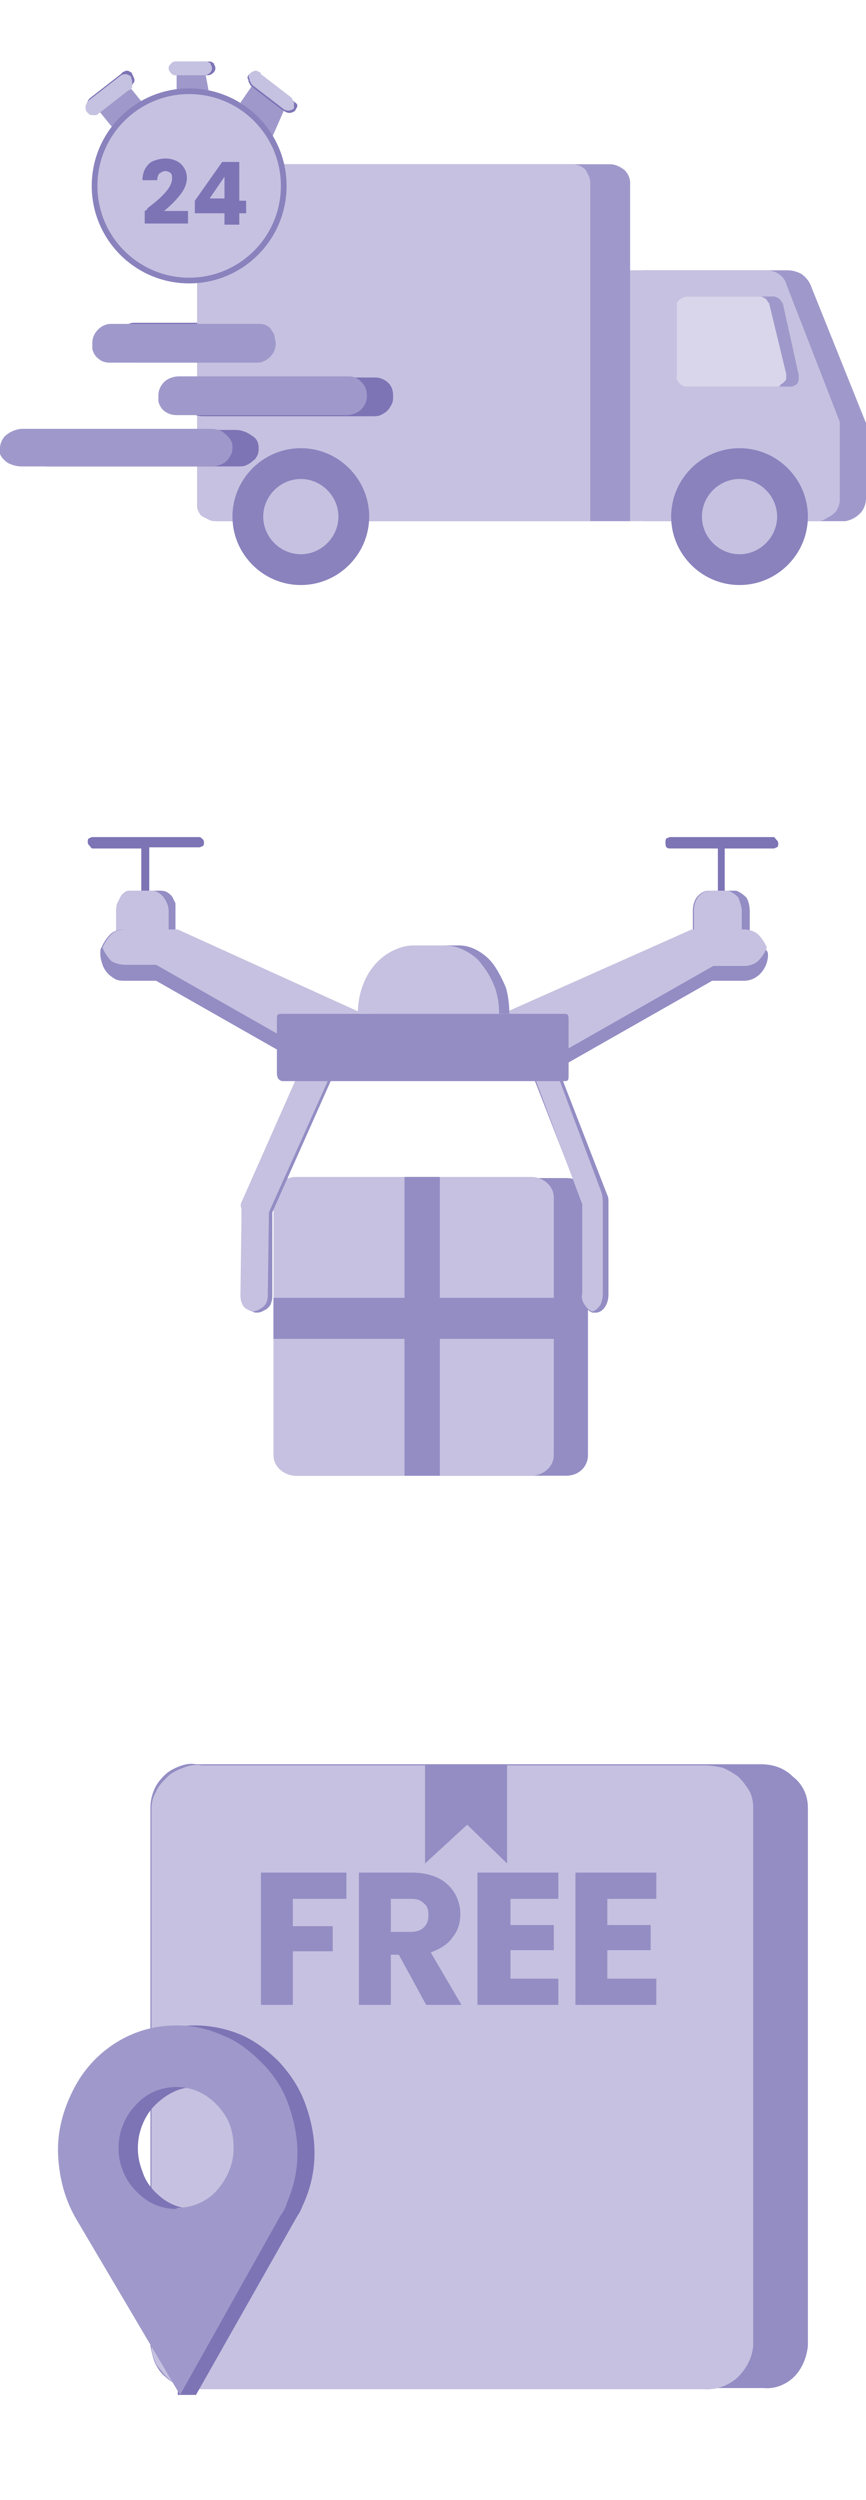 <?xml version="1.0" encoding="utf-8"?>
<!-- Generator: Adobe Illustrator 27.7.0, SVG Export Plug-In . SVG Version: 6.00 Build 0)  -->
<svg version="1.1" id="Layer_1" xmlns="http://www.w3.org/2000/svg" xmlns:xlink="http://www.w3.org/1999/xlink" x="0px" y="0px"
	 width="76px" height="219.2px" viewBox="0 0 76 219.2" style="enable-background:new 0 0 76 219.2;" xml:space="preserve">
<style type="text/css">
	.st0{fill:#7D74B6;}
	.st1{fill:#9F99CB;}
	.st2{fill:#C6C1E0;}
	.st3{fill:#D9D6EB;}
	.st4{fill:#8982BD;}
	.st5{fill:#C5C2E1;}
	.st6{fill:none;stroke:#8982BD;stroke-width:0.3;}
	.st7{fill:#C6C1E0;stroke:#8982BD;stroke-width:0.5;}
	.st8{fill:#938DC4;}
</style>
<g>
	<path class="st0" d="M26.5,30.1c0,0.5-0.2,0.9-0.5,1.2c-0.3,0.3-0.7,0.5-1.1,0.5h-13c-0.3,0-0.7-0.1-0.9-0.3
		c-0.3-0.2-0.5-0.5-0.6-0.9c0-0.2,0-0.3,0-0.5c0-0.2,0-0.5,0.1-0.7c0.1-0.2,0.2-0.4,0.3-0.6c0.1-0.2,0.3-0.3,0.5-0.4
		c0.2-0.1,0.4-0.1,0.6-0.1h13c0.2,0,0.4,0,0.6,0.1c0.2,0.1,0.4,0.2,0.5,0.4c0.1,0.2,0.3,0.4,0.3,0.6C26.5,29.7,26.5,29.9,26.5,30.1z
		"/>
	<path class="st1" d="M74.2,45.7H56.4v-22h12.7c0.4,0,0.8,0.1,1.2,0.3c0.3,0.2,0.6,0.5,0.8,0.9L76,37.1c0.1,0.2,0.1,0.5,0,0.7v5.9
		c0,0.5-0.2,1-0.5,1.3C75.1,45.4,74.7,45.6,74.2,45.7z"/>
	<path class="st2" d="M71.8,45.7H55.3v-22h11.9c0.4,0,0.8,0.1,1.1,0.3c0.3,0.2,0.6,0.5,0.7,0.9l4.7,12.1c0,0.2,0,0.5,0,0.7v5.9
		c0,0.3,0,0.5-0.1,0.8c-0.1,0.2-0.2,0.5-0.4,0.6c-0.2,0.2-0.4,0.3-0.6,0.4C72.3,45.6,72.1,45.7,71.8,45.7z"/>
	<path class="st1" d="M55.3,16v29.7H19.1c-0.2,0-0.5,0-0.7-0.1c-0.2-0.1-0.4-0.2-0.6-0.3c-0.2-0.1-0.3-0.3-0.4-0.5
		c-0.1-0.2-0.1-0.4-0.1-0.6V16c0-0.4,0.2-0.8,0.5-1.1c0.3-0.3,0.8-0.5,1.3-0.5h34.4c0.5,0,0.9,0.2,1.3,0.5
		C55.1,15.2,55.3,15.6,55.3,16z"/>
	<path class="st2" d="M51.8,16v29.7H19.1c-0.2,0-0.5,0-0.7-0.1c-0.2-0.1-0.4-0.2-0.6-0.3c-0.2-0.1-0.3-0.3-0.4-0.5
		c-0.1-0.2-0.1-0.4-0.1-0.6V16c0-0.4,0.2-0.8,0.5-1.1c0.3-0.3,0.8-0.5,1.3-0.5h31.1c0.5,0,0.9,0.2,1.2,0.5
		C51.6,15.3,51.8,15.6,51.8,16z"/>
	<path class="st1" d="M70.1,32.9c0,0.1,0,0.2,0,0.4c0,0.1-0.1,0.2-0.1,0.3c-0.1,0.1-0.2,0.2-0.3,0.2c-0.1,0.1-0.2,0.1-0.3,0.1h-9.2
		c-0.1,0-0.2,0-0.3-0.1c-0.1,0-0.2-0.1-0.3-0.2c-0.1-0.1-0.1-0.2-0.2-0.3c0-0.1-0.1-0.2,0-0.3v-6.1c0-0.1,0-0.2,0-0.3
		c0-0.1,0.1-0.2,0.2-0.3c0.1-0.1,0.2-0.1,0.3-0.2c0.1,0,0.2-0.1,0.3-0.1h7.7c0.2,0,0.3,0.1,0.5,0.2c0.1,0.1,0.2,0.3,0.3,0.4
		L70.1,32.9z"/>
	<path class="st3" d="M68.2,33.9h-8c-0.1,0-0.2,0-0.3-0.1c-0.1,0-0.2-0.1-0.3-0.2c-0.1-0.1-0.1-0.2-0.2-0.3c0-0.1-0.1-0.2,0-0.3
		v-6.1c0-0.1,0-0.2,0-0.3c0-0.1,0.1-0.2,0.2-0.3c0.1-0.1,0.2-0.1,0.3-0.2c0.1,0,0.2-0.1,0.3-0.1h6.5c0.2,0,0.3,0.1,0.5,0.2
		c0.1,0.1,0.2,0.3,0.3,0.4l1.5,6.2c0,0.1,0,0.2,0,0.4c0,0.1-0.1,0.2-0.2,0.3c-0.1,0.1-0.2,0.2-0.3,0.2
		C68.5,33.9,68.3,33.9,68.2,33.9z"/>
	<path class="st4" d="M64.9,51.3c3.3,0,6-2.7,6-6c0-3.3-2.7-6-6-6c-3.3,0-6,2.7-6,6C58.9,48.6,61.6,51.3,64.9,51.3z"/>
	<path class="st2" d="M64.9,48.6c1.8,0,3.3-1.5,3.3-3.3c0-1.8-1.5-3.3-3.3-3.3c-1.8,0-3.3,1.5-3.3,3.3
		C61.6,47.1,63.1,48.6,64.9,48.6z"/>
	<path class="st4" d="M26.4,51.3c3.3,0,6-2.7,6-6c0-3.3-2.7-6-6-6c-3.3,0-6,2.7-6,6C20.4,48.6,23.1,51.3,26.4,51.3z"/>
	<path class="st2" d="M26.4,48.6c1.8,0,3.3-1.5,3.3-3.3c0-1.8-1.5-3.3-3.3-3.3c-1.8,0-3.3,1.5-3.3,3.3
		C23.1,47.1,24.6,48.6,26.4,48.6z"/>
	<path class="st1" d="M12.5,9l-2.7,2.1L8.5,9.5c0,0,0-0.1,0-0.1s0-0.1,0-0.1L11,7.4h0.2L12.5,9z"/>
	<path class="st0" d="M11.8,7c0,0.1,0,0.2-0.1,0.3c-0.1,0.1-0.1,0.2-0.2,0.3L8.7,9.8C8.6,9.9,8.5,9.9,8.3,9.9c-0.1,0-0.3,0-0.4-0.1
		C7.8,9.8,7.7,9.7,7.7,9.6C7.6,9.4,7.6,9.3,7.6,9.2c0-0.1,0-0.2,0.1-0.3c0-0.1,0.1-0.2,0.2-0.3l2.7-2.1c0.1-0.1,0.1-0.1,0.2-0.2
		c0.1,0,0.2-0.1,0.3-0.1c0.1,0,0.2,0,0.3,0.1c0.1,0,0.2,0.1,0.2,0.2C11.7,6.7,11.8,6.9,11.8,7z"/>
	<path class="st1" d="M21.1,9l2.8,3L25,9.5c0,0,0-0.1,0-0.1s0-0.1,0-0.1l-2.6-1.9h-0.2L21.1,9z"/>
	<path class="st0" d="M26.1,9.2c0,0.2-0.1,0.3-0.2,0.5c-0.1,0.1-0.3,0.2-0.5,0.2c-0.2,0-0.4-0.1-0.5-0.2l-0.2-0.1l-2.6-2
		c-0.1-0.1-0.2-0.2-0.2-0.3c-0.1-0.1-0.1-0.2-0.1-0.3c-0.1-0.1-0.1-0.3,0-0.4c0.1-0.1,0.1-0.1,0.2-0.2c0.1,0,0.2-0.1,0.3-0.1
		c0.1,0,0.2,0,0.3,0.1c0.1,0,0.2,0.1,0.2,0.2l2.6,2l0.2,0.2c0.1,0,0.2,0.1,0.3,0.2C26,9,26,9.1,26.1,9.2z"/>
	<path class="st5" d="M25.8,9c0,0.2,0,0.3,0,0.5c-0.1,0.1-0.3,0.2-0.5,0.2c-0.2,0-0.4-0.1-0.5-0.2l-2.6-2c-0.1-0.1-0.2-0.2-0.2-0.3
		c-0.1-0.1-0.1-0.2-0.1-0.3c-0.1-0.1-0.1-0.3,0-0.4c0.1-0.1,0.1-0.1,0.2-0.2c0.1,0,0.2-0.1,0.3-0.1c0.1,0,0.2,0,0.3,0.1
		c0.1,0,0.2,0.1,0.2,0.2l2.6,2c0.1,0.1,0.2,0.2,0.2,0.3C25.7,8.8,25.7,8.9,25.8,9z"/>
	<path class="st1" d="M18.3,7.9h-2.8V6.3H18L18.3,7.9z"/>
	<path class="st0" d="M18.9,6c0,0.2-0.1,0.3-0.2,0.4c-0.1,0.1-0.3,0.2-0.4,0.2h-2.9c-0.2,0-0.3-0.1-0.4-0.2
		c-0.1-0.1-0.2-0.3-0.2-0.4c0-0.2,0.1-0.3,0.2-0.4c0.1-0.1,0.2-0.2,0.4-0.2h2.9c0.1,0,0.2,0,0.2,0c0.1,0,0.1,0.1,0.2,0.1
		c0.1,0.1,0.1,0.1,0.1,0.2C18.9,5.8,18.9,5.9,18.9,6z"/>
	<path class="st5" d="M11.6,7.2c0,0.1,0,0.3,0,0.4s-0.1,0.3-0.3,0.3L8.6,10c-0.1,0.1-0.2,0.1-0.4,0.1c-0.1,0-0.3,0-0.4-0.1
		C7.8,10,7.7,9.9,7.6,9.8C7.5,9.6,7.5,9.5,7.5,9.4c0-0.1,0-0.2,0.1-0.3c0-0.1,0.1-0.2,0.2-0.3l2.7-2.1c0.1-0.1,0.3-0.2,0.5-0.2
		c0.2,0,0.3,0.1,0.5,0.2C11.5,6.9,11.6,7,11.6,7.2z"/>
	<path class="st5" d="M18.6,6c0,0.2-0.1,0.3-0.2,0.4c-0.1,0.1-0.3,0.2-0.4,0.2h-2.6c-0.2,0-0.3-0.1-0.4-0.2
		c-0.1-0.1-0.2-0.3-0.2-0.4c0-0.2,0.1-0.3,0.2-0.4c0.1-0.1,0.2-0.2,0.4-0.2H18c0.1,0,0.2,0,0.2,0s0.1,0.1,0.2,0.1
		c0.1,0.1,0.1,0.1,0.1,0.2C18.6,5.8,18.6,5.9,18.6,6z"/>
	<path class="st6" d="M23.9,16.6L23.9,16.6L23.9,16.6c0,0.2,0,0.3,0,0.5l0,0l0,0c-0.1,1.5-0.7,2.9-1.6,4.1l-0.6,0.6
		c-1.2,1.1-2.7,1.7-4.3,1.8h-1h0l0,0c-0.3,0-0.5,0-0.8,0l0,0h0h-0.3c-1.2-0.3-2.3-0.8-3.2-1.6c-0.2-0.2-0.3-0.5-0.5-0.7l0,0l0,0
		c-1-1.2-1.6-2.6-1.7-4.2v-0.8c0.1-1.6,0.7-3,1.8-4.2c0.2-0.2,0.4-0.3,0.7-0.5l0,0l0,0c0.9-0.8,2-1.4,3.2-1.6h0.7h0.9
		c0.7,0,1.4,0.2,2,0.5l0,0l0,0c0.8,0.2,1.5,0.6,2.2,1.2l0,0l0,0c0.2,0.2,0.5,0.4,0.7,0.6l0,0l0,0c1,1.1,1.7,2.6,1.8,4.1l0,0l0,0
		C23.9,16.3,23.9,16.5,23.9,16.6z"/>
	<circle class="st7" cx="16.6" cy="16.3" r="8.3"/>
	<path class="st0" d="M12.7,18.5c0.2-0.1,0.3-0.2,0.2-0.2c0.5-0.4,0.9-0.7,1.2-1c0.3-0.3,0.5-0.5,0.7-0.8c0.2-0.3,0.3-0.6,0.3-0.8
		c0-0.2,0-0.4-0.1-0.5S14.7,15,14.5,15s-0.3,0.1-0.5,0.2c-0.1,0.1-0.2,0.3-0.2,0.6h-1.3c0-0.4,0.1-0.8,0.3-1.1
		c0.2-0.3,0.4-0.5,0.7-0.6c0.3-0.1,0.6-0.2,1-0.2c0.6,0,1.1,0.2,1.4,0.5c0.3,0.3,0.5,0.7,0.5,1.2c0,0.5-0.2,1-0.6,1.5
		c-0.4,0.5-0.8,0.9-1.4,1.4h2.1v1.1h-3.8V18.5z M17.1,18.6v-1l2.4-3.4h1.5v3.4h0.6v1.1h-0.6v1h-1.3v-1H17.1z M19.7,15.5l-1.3,1.9
		h1.3V15.5z"/>
	<path class="st0" d="M22.7,39.3c0,0.2,0,0.4-0.1,0.6c-0.1,0.2-0.2,0.4-0.4,0.5c-0.2,0.2-0.4,0.3-0.6,0.4c-0.2,0.1-0.5,0.1-0.8,0.1
		H4.2c-0.4,0-0.8-0.1-1.2-0.3c-0.3-0.2-0.6-0.5-0.7-0.8c0-0.2,0-0.3,0-0.5c0-0.4,0.2-0.8,0.6-1.1c0.4-0.3,0.8-0.5,1.3-0.5h16.5
		c0.5,0,1,0.2,1.4,0.5C22.5,38.4,22.7,38.8,22.7,39.3z"/>
	<path class="st1" d="M20.4,39.1c0,0.2,0,0.5-0.1,0.7c-0.1,0.2-0.2,0.4-0.4,0.6c-0.2,0.2-0.4,0.3-0.7,0.4c-0.3,0.1-0.5,0.1-0.8,0.1
		H1.9c-0.4,0-0.8-0.1-1.2-0.3c-0.3-0.2-0.6-0.5-0.7-0.8c0-0.2,0-0.3,0-0.5c0-0.4,0.2-0.9,0.6-1.2C1,37.8,1.5,37.6,2,37.6h16.4
		c0.5,0,1,0.1,1.3,0.4C20.1,38.3,20.4,38.7,20.4,39.1z"/>
	<path class="st0" d="M34.5,34.7c0,0.2,0,0.5-0.1,0.7c-0.1,0.2-0.2,0.4-0.4,0.6c-0.2,0.2-0.4,0.3-0.6,0.4c-0.2,0.1-0.5,0.1-0.7,0.1
		H17.8c-0.4,0-0.7-0.1-1-0.3c-0.3-0.2-0.5-0.5-0.6-0.9c0-0.2,0-0.4,0-0.5c0-0.5,0.2-0.9,0.5-1.2c0.3-0.3,0.8-0.5,1.3-0.5h14.9
		c0.5,0,0.9,0.2,1.2,0.5C34.4,33.9,34.5,34.3,34.5,34.7z"/>
	<path class="st1" d="M32.2,34.7c0,0.5-0.2,0.9-0.5,1.2c-0.3,0.3-0.8,0.5-1.3,0.5H15.5c-0.4,0-0.7-0.1-1-0.3
		c-0.3-0.2-0.5-0.5-0.6-0.9c0-0.2,0-0.4,0-0.5c0-0.5,0.2-0.9,0.5-1.2c0.3-0.3,0.8-0.5,1.3-0.5h14.9c0.5,0,0.9,0.2,1.2,0.6
		C32.1,33.9,32.2,34.3,32.2,34.7z"/>
	<path class="st1" d="M24.2,30.1c0,0.5-0.2,0.9-0.5,1.2c-0.3,0.3-0.7,0.5-1.1,0.5H9.6c-0.3,0-0.7-0.1-0.9-0.3
		c-0.3-0.2-0.5-0.5-0.6-0.9c0-0.2,0-0.3,0-0.5c0-0.5,0.2-0.9,0.5-1.2c0.3-0.3,0.7-0.5,1.1-0.5h13c0.2,0,0.4,0,0.6,0.1
		c0.2,0.1,0.4,0.2,0.5,0.4s0.3,0.4,0.3,0.6C24.1,29.7,24.2,29.9,24.2,30.1z"/>
</g>
<g>
	<path class="st8" d="M51.6,105.1v22.5c0,1-0.8,1.8-1.9,1.8H26c-1.1,0-1.9-0.8-1.9-1.8v-22.5c0-1,0.8-1.8,1.9-1.8h23.7
		C50.9,103.3,51.6,104.1,51.6,105.1z"/>
	<path class="st2" d="M48.6,105v22.6c0,1-0.9,1.8-2,1.8H26c-1.1,0-2-0.8-2-1.8V105c0-1,0.9-1.8,2-1.8h20.6
		C47.7,103.2,48.6,104,48.6,105z"/>
	<path class="st8" d="M38.6,103.2v26.2H37h-1.5v-26.2H38.6z"/>
	<path class="st8" d="M48.8,117.4H24v-1.8v-1.8h24.8V117.4z"/>
	<path class="st8" d="M53.4,105.4v8.1c0,0.4-0.1,0.8-0.3,1.1c-0.2,0.3-0.5,0.5-0.8,0.5H52c-0.3-0.1-0.5-0.3-0.6-0.6
		c-0.2-0.3-0.2-0.6-0.2-1v-7.8l-4.8-12.3c-0.1-0.4-0.2-0.8-0.1-1.2c0.1-0.4,0.3-0.7,0.6-0.9h0.2c0.3-0.1,0.5-0.1,0.8,0.1
		s0.4,0.4,0.5,0.8l4.9,12.6C53.4,105,53.4,105.2,53.4,105.4z"/>
	<path class="st2" d="M52.9,105.4v8.1c0,0.3-0.1,0.7-0.2,0.9c-0.2,0.3-0.4,0.5-0.7,0.6c-0.3-0.1-0.5-0.3-0.7-0.6
		c-0.2-0.3-0.3-0.6-0.2-1v-7.8l-4.2-11.2c-0.1-0.4-0.2-0.8-0.1-1.2c0.1-0.4,0.3-0.7,0.7-0.9h0.2c0.4,0.1,0.6,0.4,0.8,0.8l4.3,11.5
		C52.9,105,52.9,105.2,52.9,105.4z"/>
	<path class="st8" d="M22.4,115.1c0.2,0,0.4,0,0.6-0.1c0.2-0.1,0.4-0.2,0.5-0.3c0.1-0.1,0.3-0.3,0.3-0.5c0.1-0.2,0.1-0.4,0.1-0.6
		v-7.3l5.7-12.8c0.2-0.4,0.2-0.8,0.1-1.1c-0.1-0.4-0.4-0.7-0.7-0.9c-0.2-0.1-0.3-0.1-0.5-0.1c-0.2,0-0.4,0-0.5,0.1
		c-0.2,0.1-0.3,0.2-0.5,0.3c-0.1,0.1-0.2,0.3-0.3,0.5l-6,13.2c0,0.2,0,0.4,0,0.6v7.6c0,0.4,0.1,0.7,0.4,1
		C21.7,114.8,22.1,115,22.4,115.1z"/>
	<path class="st2" d="M22.1,115c0.4,0,0.7-0.2,1-0.4c0.3-0.3,0.4-0.6,0.4-1l0.1-7.3l5.7-12.7c0.2-0.3,0.2-0.7,0.1-1.1
		c-0.1-0.4-0.3-0.7-0.6-0.9c-0.2-0.1-0.3-0.2-0.5-0.2c-0.2,0-0.4,0-0.5,0.1c-0.2,0.1-0.3,0.2-0.5,0.3c-0.1,0.1-0.2,0.3-0.3,0.5
		l-5.8,13.1c-0.1,0.2-0.1,0.4,0,0.6l-0.1,7.6c0,0.4,0.1,0.7,0.3,1C21.5,114.7,21.8,114.9,22.1,115z"/>
	<path class="st0" d="M67.9,73.4h-9.1c-0.1,0-0.2,0.1-0.3,0.1c-0.1,0.1-0.1,0.2-0.1,0.4c0,0.1,0,0.3,0.1,0.4
		c0.1,0.1,0.2,0.1,0.3,0.1H63v4.4c0,0.1,0,0.2,0.1,0.3c0.1,0.1,0.1,0.1,0.2,0.2c0.1,0,0.1-0.1,0.2-0.2c0-0.1,0.1-0.2,0.1-0.3v-4.4
		h4.3c0.1,0,0.2-0.1,0.3-0.1c0.1-0.1,0.1-0.2,0.1-0.3c0-0.1,0-0.2-0.1-0.3C68,73.5,68,73.4,67.9,73.4L67.9,73.4z"/>
	<path class="st8" d="M65.8,79.9v3.5h-5v-3.5c0-0.5,0.1-0.9,0.4-1.3c0.3-0.3,0.6-0.5,1-0.5h2.4c0.3,0.1,0.6,0.3,0.9,0.6
		C65.7,79,65.8,79.5,65.8,79.9z"/>
	<path class="st2" d="M65.1,79.9v3.5h-4.2v-3.5c0-0.5,0.1-0.9,0.4-1.3c0.3-0.3,0.6-0.5,1-0.5h1.6c0.3,0.1,0.6,0.3,0.9,0.6
		C64.9,79,65.1,79.5,65.1,79.9z"/>
	<path class="st0" d="M17.5,73.4H8.1c-0.1,0-0.2,0.1-0.3,0.1c-0.1,0.1-0.1,0.2-0.1,0.3c0,0.1,0,0.2,0.1,0.3C8,74.3,8,74.4,8.1,74.4
		h4.3v4.4c0,0.1,0,0.2,0.1,0.3s0.2,0.1,0.3,0.1c0.1,0,0.2-0.1,0.2-0.2c0.1-0.1,0.1-0.2,0.1-0.3v-4.4h4.4c0.1,0,0.2-0.1,0.3-0.1
		c0.1-0.1,0.1-0.2,0.1-0.3c0-0.1,0-0.2-0.1-0.3S17.6,73.4,17.5,73.4L17.5,73.4z"/>
	<path class="st8" d="M15.4,79.9v3.5h-5.2v-3.5c0-0.2,0-0.5,0.1-0.7c0.1-0.2,0.2-0.4,0.3-0.6c0.1-0.2,0.3-0.3,0.4-0.4
		c0.2-0.1,0.3-0.1,0.5-0.1H14c0.2,0,0.4,0,0.6,0.1s0.3,0.2,0.5,0.4c0.1,0.2,0.2,0.4,0.3,0.6C15.4,79.4,15.4,79.7,15.4,79.9z"/>
	<path class="st2" d="M14.8,79.9v3.5h-4.6v-3.5c0-0.2,0-0.5,0.1-0.7c0.1-0.2,0.2-0.4,0.3-0.6c0.1-0.2,0.3-0.3,0.4-0.4
		c0.2-0.1,0.3-0.1,0.5-0.1h1.8c0.4,0,0.7,0.2,1,0.5C14.6,79,14.8,79.4,14.8,79.9z"/>
	<path class="st8" d="M67.4,83.7c0,0.7-0.3,1.3-0.7,1.7c-0.4,0.4-0.9,0.6-1.4,0.6h-2.8l-15.3,8.7l-3-5.8h0.5l16.4-7.1h4.1
		c0.4,0,0,0,0.5,0c0.5,0,1.3,0.9,1.4,1.4C67.3,83.3,67.4,83.5,67.4,83.7z"/>
	<path class="st8" d="M31.8,88.8L29,94.7L13.7,86H11c-0.3,0-0.5,0-0.8-0.1c-0.2-0.1-0.5-0.3-0.7-0.5c-0.2-0.2-0.4-0.5-0.5-0.8
		c-0.1-0.3-0.2-0.6-0.2-1c0-0.2,0-0.4,0.1-0.5c0.2-0.5,0.5-0.9,0.8-1.2s0.8-0.4,1.2-0.4h4.6l15.6,7.2L31.8,88.8z"/>
	<path class="st2" d="M67.3,83.1c-0.2,0.5-0.5,0.9-0.8,1.2c-0.4,0.3-0.8,0.4-1.2,0.4h-2.7l-15.3,8.7l-3-4.6l16.4-7.3h4.6
		c0.4,0,0.8,0.1,1.2,0.4C66.8,82.2,67.1,82.6,67.3,83.1z"/>
	<path class="st2" d="M31.9,88.9L29,93.3l-15.3-8.7H11c-0.4,0-0.8-0.1-1.2-0.3C9.5,84,9.2,83.6,9,83.1c0.2-0.5,0.5-0.9,0.8-1.2
		s0.8-0.4,1.2-0.4h4.6L31.9,88.9z"/>
	<path class="st8" d="M44.7,88.9H32.4c0-1.6,0.4-3.1,1.2-4.2c0.4-0.5,0.9-1,1.4-1.3c0.5-0.3,1.1-0.5,1.7-0.5h3.6
		c0.6,0,1.2,0.2,1.7,0.5c0.5,0.3,1,0.7,1.4,1.3c0.4,0.6,0.7,1.2,1,1.9C44.6,87.3,44.7,88.1,44.7,88.9z"/>
	<path class="st2" d="M43.8,88.9H31.4c0-1.6,0.5-3.1,1.4-4.2c0.4-0.5,1-1,1.6-1.3c0.6-0.3,1.2-0.5,1.9-0.5h2.5
		c0.7,0,1.3,0.1,1.9,0.4c0.6,0.3,1.2,0.7,1.6,1.3c0.5,0.6,0.8,1.2,1.1,1.9C43.7,87.3,43.8,88.1,43.8,88.9z"/>
	<path class="st8" d="M49.9,89.6v4.5c0,0.7,0,0.7-0.5,0.7c-0.5,0-1.1,0-1.7,0H26.5c-0.3,0-0.2,0-0.7,0c-0.5,0-1,0-1,0
		s-0.5,0-0.5-0.7v-4.5c0-0.7,0-0.7,0.5-0.7c0.5,0,1.1,0,1.7,0h21.1c0.6,0,1.2,0,1.7,0C49.9,88.9,49.9,88.9,49.9,89.6z"/>
</g>
<g>
	<path class="st8" d="M70.9,158.5v47.2c-0.1,1-0.5,2-1.2,2.7c-0.7,0.7-1.7,1.1-2.7,1H17.3c-0.5,0-1-0.1-1.5-0.2
		c-0.5-0.2-0.9-0.4-1.3-0.8c-0.4-0.3-0.7-0.8-0.9-1.2c-0.2-0.5-0.3-1-0.4-1.5v-47.2c0-0.5,0.1-1,0.3-1.5c0.2-0.5,0.5-0.9,0.9-1.3
		c0.4-0.4,0.8-0.6,1.3-0.8c0.5-0.2,1-0.3,1.5-0.2h49.6c1,0,2,0.3,2.8,1.1C70.5,156.5,70.9,157.5,70.9,158.5z"/>
	<path class="st2" d="M66.1,158.5v47.2c-0.1,1.1-0.6,2-1.4,2.8c-0.8,0.7-1.9,1.1-3,1H17.7c-0.5,0-1.1-0.1-1.6-0.2s-1-0.4-1.4-0.8
		c-0.4-0.4-0.7-0.8-1-1.2c-0.2-0.5-0.4-1-0.4-1.5v-47.2c0-0.5,0.1-1,0.4-1.5c0.2-0.5,0.6-0.9,1-1.3c0.4-0.4,0.9-0.6,1.4-0.8
		c0.5-0.2,1.1-0.3,1.6-0.2h44.1c0.6,0,1.1,0.1,1.6,0.2c0.5,0.2,1,0.5,1.4,0.8c0.4,0.4,0.7,0.8,1,1.3C66,157.5,66.1,158,66.1,158.5z"
		/>
	<path class="st8" d="M30.4,164.2v2.3h-4.7v2.4h3.5v2.2h-3.5v4.7h-2.8v-11.6H30.4z M37.4,175.8l-2.4-4.4h-0.7v4.4h-2.8v-11.6h4.7
		c0.9,0,1.7,0.2,2.3,0.5c0.6,0.3,1.1,0.8,1.4,1.3c0.3,0.5,0.5,1.2,0.5,1.8c0,0.8-0.2,1.5-0.7,2.1c-0.4,0.6-1.1,1-1.9,1.3l2.7,4.6
		H37.4z M34.3,169.4h1.7c0.5,0,0.9-0.1,1.2-0.4c0.3-0.3,0.4-0.6,0.4-1.1c0-0.4-0.1-0.8-0.4-1c-0.3-0.3-0.6-0.4-1.2-0.4h-1.7V169.4z
		 M44.8,166.5v2.3h3.8v2.2h-3.8v2.5H49v2.3h-7.1v-11.6H49v2.3H44.8z M53.3,166.5v2.3h3.8v2.2h-3.8v2.5h4.3v2.3h-7.1v-11.6h7.1v2.3
		H53.3z"/>
	<path class="st8" d="M44.5,154.7v8.7L41,160l-3.7,3.4v-8.7H44.5z"/>
	<g>
		<path class="st0" d="M17.1,177.6c-2.8,0-5.4,1.2-7.4,3.2c-2,2.1-3.1,4.9-3.1,7.8c0,2.1,0.5,4.1,1.6,5.9l7.4,12.7v2.8h1.6l8.9-15.7
			c0.3-0.4,0.4-0.8,0.6-1.2c0.6-1.4,0.9-2.8,0.9-4.3c0-1.5-0.3-2.9-0.8-4.3c-0.5-1.4-1.3-2.6-2.3-3.7c-1-1-2.2-1.9-3.4-2.4
			C19.9,177.9,18.5,177.6,17.1,177.6z M17.1,193.7c-1,0-2-0.3-2.8-0.9c-0.8-0.6-1.5-1.4-1.8-2.4c-0.4-1-0.5-2-0.3-3.1
			c0.2-1,0.7-2,1.4-2.7c0.7-0.7,1.6-1.3,2.6-1.5c1-0.2,2-0.1,2.9,0.3c0.9,0.4,1.7,1.1,2.2,2c0.6,0.9,0.8,1.9,0.8,3
			c0,1.4-0.6,2.7-1.5,3.7c-0.9,1-2.2,1.5-3.5,1.5V193.7z"/>
		<path class="st1" d="M15.5,177.6c-1.9,0-3.7,0.5-5.3,1.5c-1.6,1-2.9,2.4-3.8,4.2C5.5,185.1,5,187,5.1,189c0.1,2,0.6,3.9,1.6,5.6
			l9.1,15.4l8.8-15.7c0.3-0.4,0.5-0.8,0.6-1.2c0.6-1.4,0.9-2.8,0.9-4.3c0-1.5-0.3-2.9-0.8-4.3c-0.5-1.4-1.3-2.6-2.3-3.6
			c-1-1-2.1-1.9-3.4-2.4C18.3,177.9,16.9,177.6,15.5,177.6z M15.5,193.7c-1,0-2-0.3-2.8-0.9c-0.8-0.6-1.5-1.4-1.9-2.4
			c-0.4-1-0.5-2-0.3-3.1c0.2-1,0.7-2,1.4-2.7c0.7-0.8,1.6-1.3,2.6-1.5c1-0.2,2-0.1,2.9,0.3c0.9,0.4,1.7,1.1,2.3,2
			c0.6,0.9,0.8,1.9,0.8,3c0,1.4-0.6,2.7-1.5,3.7c-0.9,1-2.2,1.5-3.5,1.5V193.7z"/>
	</g>
</g>
</svg>
